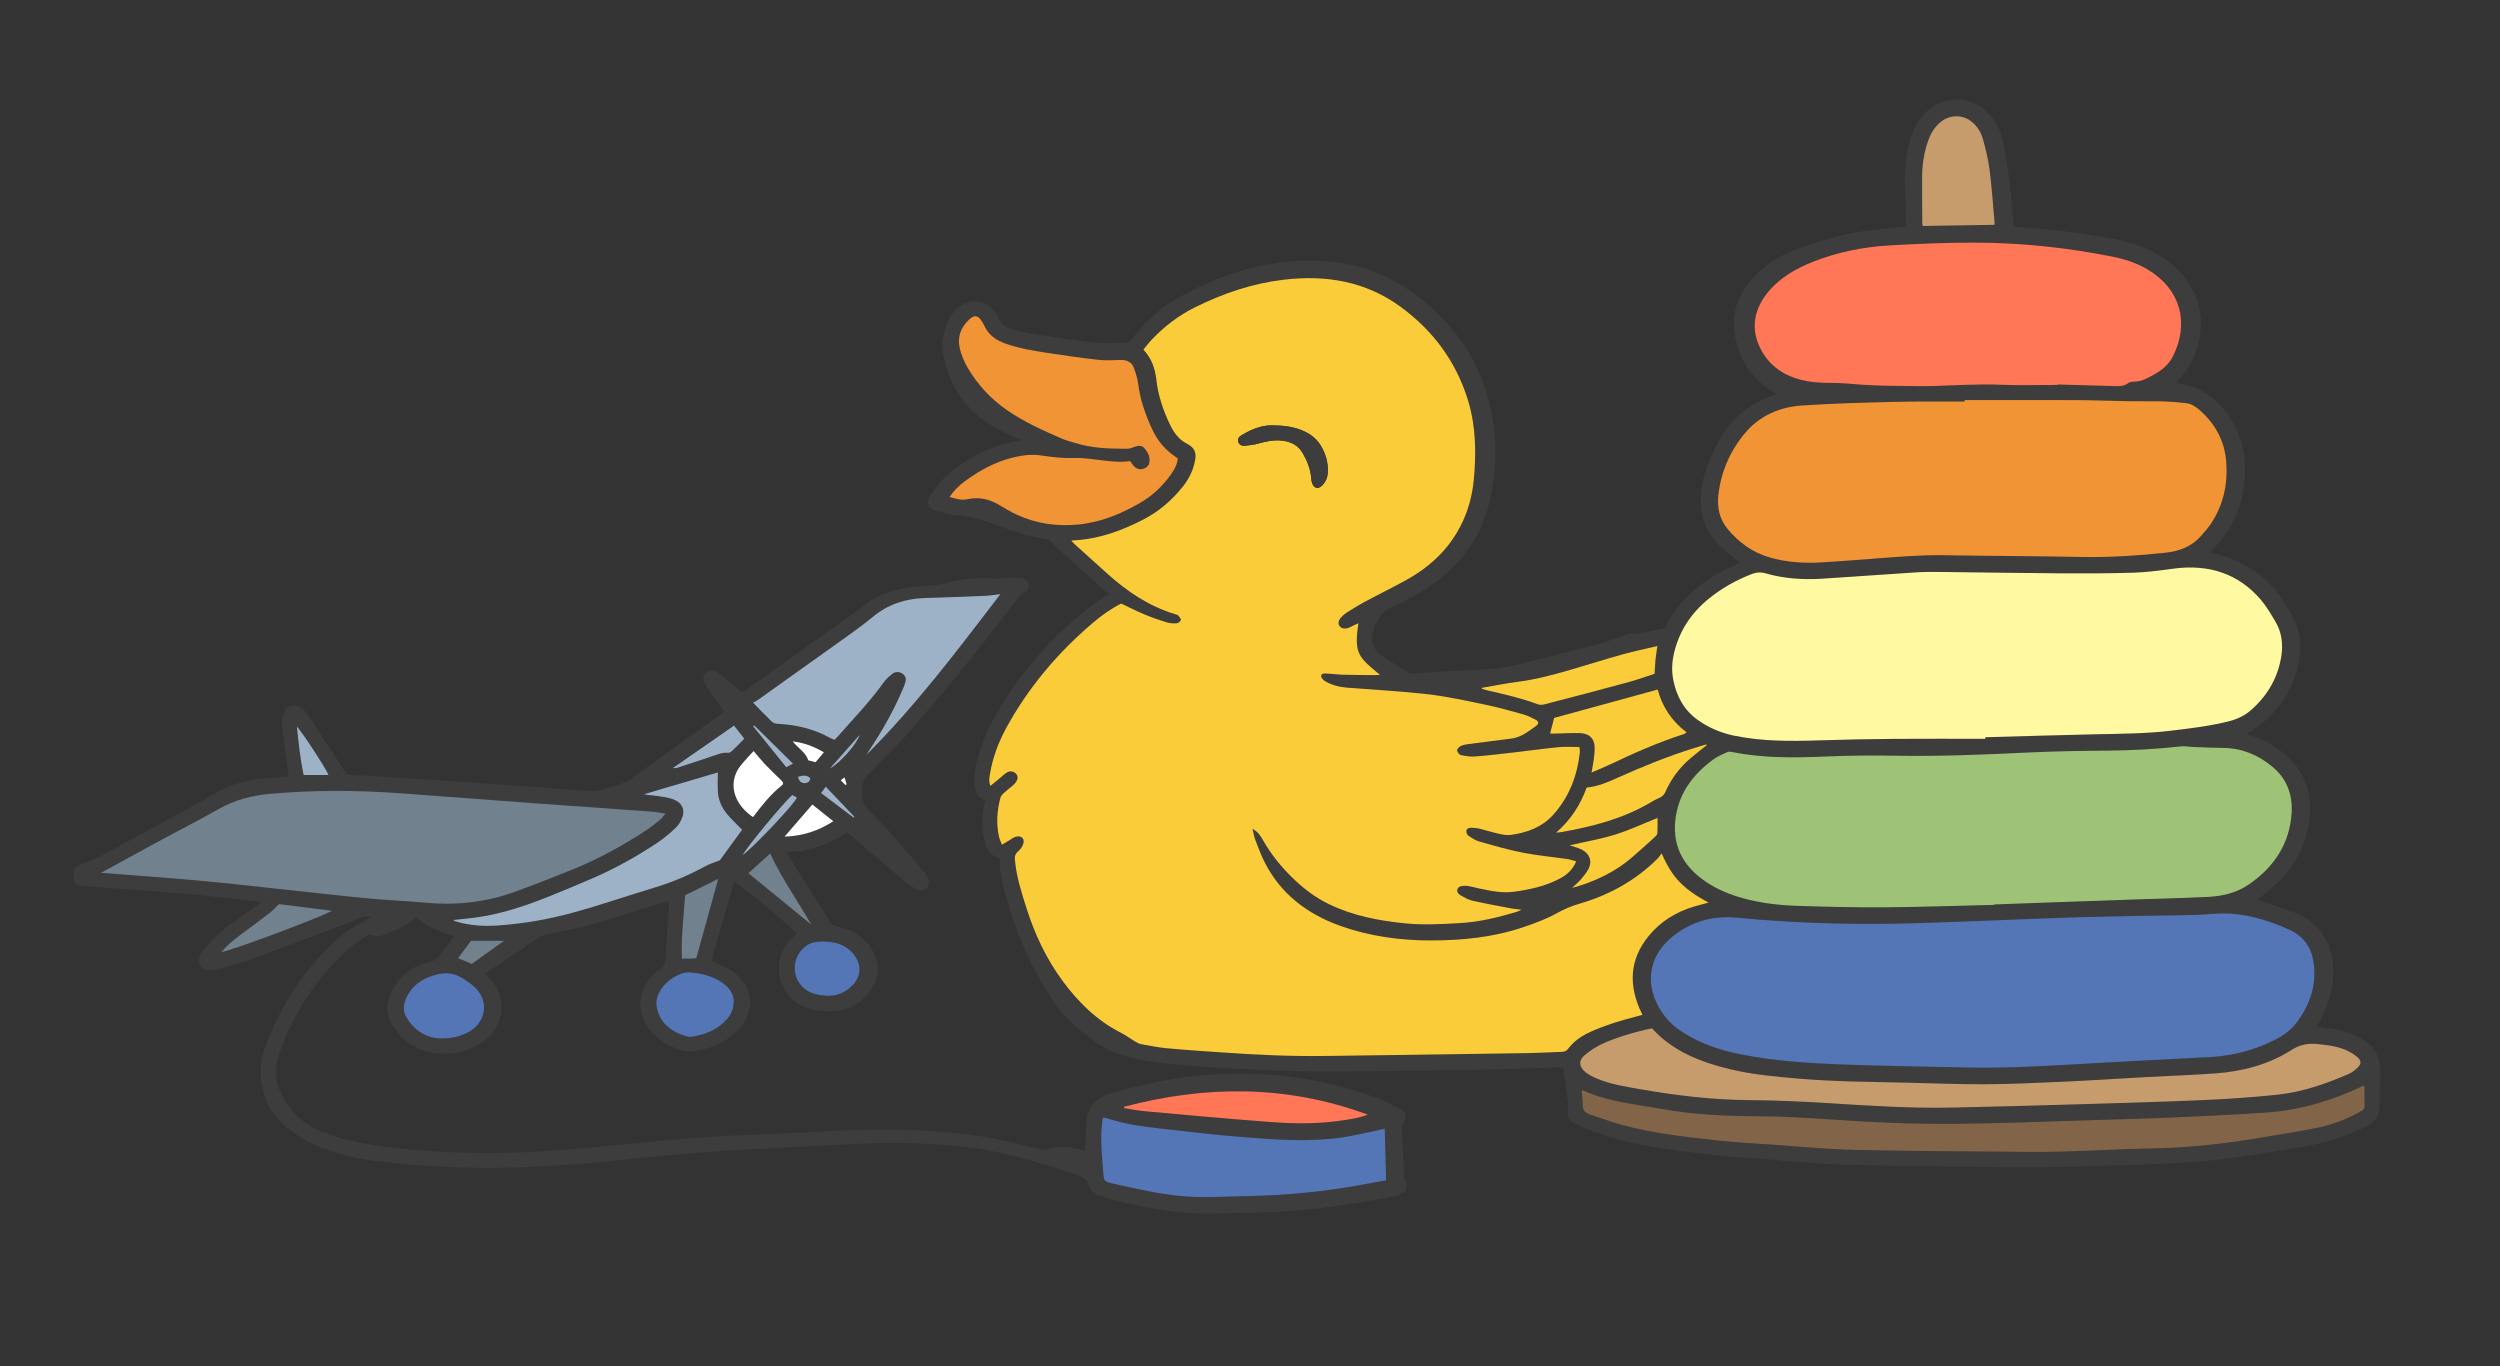 <svg width="538" height="294" viewBox="0 0 538 294" fill="none" xmlns="http://www.w3.org/2000/svg">
<rect x="0" y="0" width="538" height="294" fill="#333333" stroke="none"/>
<g clip-path="url(#clip0_2090_124)">
<mask id="mask0_2090_124" style="mask-type:luminance" maskUnits="userSpaceOnUse" x="-3" y="0" width="541" height="294">
<path d="M538 0H-2.361V294H538V0Z" fill="white"/>
</mask>
<g mask="url(#mask0_2090_124)">
<path d="M483.517 157.964C483.797 158.071 484.093 158.204 484.406 158.301C487.03 159.112 489.341 160.419 491.405 162.067C495.813 165.589 497.43 170.193 497.05 175.354C496.518 182.505 492.943 188.277 486.874 192.784C486.538 193.034 486.208 193.285 485.721 193.652C486.387 193.851 486.89 193.979 487.377 194.147C489.598 194.913 491.875 195.571 494.023 196.48C499.024 198.598 501.492 202.355 502.034 207.27C502.521 211.69 501.301 215.789 499.231 219.724C499.041 220.087 498.823 220.439 498.51 220.985C499.349 221.087 500.054 221.184 500.764 221.255C503.567 221.536 506.191 222.292 508.546 223.736C510.336 224.839 511.505 226.252 511.975 228.279C512.294 229.647 512.283 230.943 512.221 232.296C512.132 234.194 512.048 236.093 512.082 237.992C512.115 240.074 511.142 241.447 509.139 242.463C504.926 244.597 500.445 245.975 495.735 246.735C488.664 247.879 481.621 249.226 474.46 249.839C471.154 250.119 467.842 250.334 464.524 250.467C458.085 250.717 451.646 250.911 445.201 251.084C441.884 251.176 438.561 251.207 435.238 251.202C431.171 251.202 427.109 251.15 423.042 251.084C413.823 250.941 404.598 250.89 395.39 250.574C389.851 250.385 384.33 249.772 378.797 249.354C375.787 249.124 372.755 249.007 369.762 248.665C361.801 247.756 353.813 246.95 346.148 244.576C343.609 243.79 341.114 242.948 338.792 241.692C337.695 241.1 337.192 240.442 337.399 239.161C337.589 237.982 337.332 236.731 337.192 235.522C336.968 233.597 336.677 231.683 336.414 229.723C335.687 229.723 335.15 229.708 334.613 229.723C328.42 229.897 322.227 230.147 316.034 230.244C304.98 230.417 293.926 230.616 282.871 230.57C276.136 230.545 269.4 230.147 262.67 229.8C258.564 229.59 254.463 229.243 250.379 228.82C246.978 228.468 243.644 227.768 240.416 226.696C238.435 226.038 236.696 225.022 235.124 223.746C234.05 222.879 232.886 222.098 231.829 221.215C229.21 219.02 227.224 216.376 225.451 213.584C222.083 208.275 219.577 202.63 217.658 196.76C216.383 192.856 215.225 188.931 215.034 184.75C212.545 183.872 211.991 181.887 211.633 179.769C211.214 177.278 211.348 174.813 212.008 172.266C209.793 171.388 209.619 169.545 209.675 167.723C209.72 166.243 209.916 164.727 210.352 163.308C211.057 161.006 211.79 158.678 212.892 156.524C218.022 146.515 225.227 137.909 234.424 130.702C235.062 130.202 235.739 129.743 236.416 129.288C237.082 128.839 237.775 128.421 238.81 127.762C238.329 127.492 237.943 127.354 237.675 127.109C234.111 123.904 230.559 120.683 227.012 117.462C226.732 117.207 226.542 116.87 226.251 116.635C225.938 116.385 225.569 116.069 225.188 116.018C221.529 115.517 218.089 114.369 214.699 113.078C212.265 112.154 209.781 111.404 207.186 110.97C206.945 110.929 206.693 110.822 206.458 110.847C204.713 111.051 203.186 110.245 201.558 109.944C199.796 109.617 199.208 108.142 200.187 106.667C201.63 104.487 203.331 102.481 205.513 100.874C209.457 97.964 213.793 95.764 218.872 94.973C219.057 94.943 219.236 94.856 219.711 94.698C218.805 94.294 218.128 93.988 217.44 93.687C209.25 90.099 204.305 84.265 202.94 76.037C202.531 73.582 203.085 71.167 204.148 68.881C204.719 67.651 205.586 66.609 206.772 65.818C209.239 64.169 212.181 64.609 213.916 66.905C214.391 67.533 214.794 68.217 215.163 68.906C215.627 69.769 216.332 70.371 217.328 70.647C218.844 71.065 220.355 71.55 221.904 71.8C226.346 72.505 230.794 73.168 235.258 73.714C237.009 73.929 238.816 73.796 240.595 73.816C240.74 73.816 240.903 73.75 241.037 73.786C242.726 74.199 243.442 73.214 244.27 72.117C246.894 68.641 250.295 65.859 254.239 63.7C261.014 59.984 268.253 57.33 276.152 56.426C286.032 55.293 295.229 56.881 303.302 62.47C312.706 68.978 318.546 77.573 320.823 88.118C322.289 94.907 322.082 101.736 320.409 108.458C318.294 116.952 312.896 123.393 304.795 127.951C303.151 128.875 301.506 129.84 299.744 130.544C297.332 131.504 296.348 133.346 295.621 135.403C294.832 137.639 295.263 139.645 297.405 141.11C299.263 142.381 301.198 143.565 303.139 144.734C303.464 144.933 303.984 144.943 304.404 144.917C306.429 144.805 308.454 144.627 310.479 144.509C313.992 144.315 317.511 144.213 321.013 143.943C322.781 143.81 324.554 143.504 326.266 143.085C332.152 141.651 338.026 140.165 343.877 138.629C345.679 138.154 347.402 137.435 349.169 136.848C349.774 136.649 350.406 136.342 351.01 136.368C352.94 136.45 354.725 135.898 356.548 135.51C357.074 135.398 357.611 135.317 358.199 135.214C361.466 128.523 367.211 124.164 374.478 121.117C374.109 120.826 373.857 120.627 373.611 120.433C372.901 119.871 372.184 119.315 371.48 118.738C366.327 114.522 365.124 109.234 366.523 103.288C367.295 100.001 368.694 96.908 370.445 93.947C372.794 89.971 376.302 87.164 380.822 85.377C381.264 85.204 381.706 85.02 382.31 84.775C381.633 84.341 381.074 84.014 380.542 83.647C376.654 80.932 374.495 77.272 373.505 72.959C372.24 67.436 374.126 62.761 378.237 58.779C380.744 56.355 383.776 54.62 387.244 53.415C391.893 51.802 396.559 50.317 401.493 49.674C403.843 49.367 406.22 49.189 408.581 48.964C409.068 48.918 409.554 48.903 410.092 48.867C410.142 48.648 410.226 48.479 410.22 48.316C410.136 45.922 410.052 43.523 409.952 41.129C409.789 37.133 410.03 33.172 411.305 29.313C412.005 27.205 413.09 25.296 414.864 23.755C418.522 20.565 424.01 20.651 427.523 23.979C429.252 25.623 430.354 27.619 430.863 29.803C431.518 32.626 432.005 35.489 432.374 38.358C432.777 41.497 432.961 44.666 433.246 47.821C433.269 48.086 433.325 48.347 433.381 48.734C435.266 48.903 437.129 49.051 438.992 49.23C444.709 49.776 450.415 50.439 456.015 51.669C459.909 52.522 463.551 53.905 466.656 56.294C475.584 63.164 474.644 73.061 470.941 79.058C470.247 80.186 469.246 81.156 468.317 82.284C468.575 82.381 468.854 82.534 469.151 82.585C473.492 83.346 476.72 85.561 479.153 88.864C481.447 91.977 482.79 95.387 483.036 99.123C483.439 105.212 482.113 110.913 478.174 115.962C477.408 116.947 476.507 117.85 475.595 118.871C475.87 118.958 476.077 119.044 476.289 119.09C482.135 120.356 486.812 123.24 490.23 127.722C491.522 129.416 492.613 131.269 493.587 133.137C495.153 136.138 495.282 139.349 494.661 142.57C493.71 147.48 491.293 151.721 487.366 155.192C486.208 156.218 484.82 157.035 483.5 157.974L483.517 157.964ZM230.492 116.319C230.872 116.737 231.034 116.952 231.236 117.13C233.563 119.228 235.896 121.321 238.217 123.424C242.452 127.257 247.14 130.452 252.874 132.198C253.109 132.269 253.4 132.325 253.535 132.484C253.786 132.78 254.144 133.178 254.083 133.464C254.021 133.75 253.507 134.132 253.171 134.153C252.449 134.199 251.666 134.148 250.984 133.933C249.344 133.423 247.722 132.851 246.15 132.193C244.494 131.499 242.905 130.672 241.261 129.896C238.978 131.039 236.964 132.504 235.079 134.112C227.437 140.63 221.188 148.108 216.517 156.657C214.783 159.832 213.563 163.17 212.987 166.687C212.869 167.417 212.724 168.162 213.116 169.137C213.927 168.468 214.576 167.937 215.225 167.406C215.7 167.013 216.137 166.564 216.668 166.248C217.25 165.901 217.916 165.931 218.458 166.38C219.001 166.83 219.079 167.417 218.788 167.993C218.609 168.356 218.335 168.698 218.022 168.979C217.39 169.55 216.674 170.045 216.047 170.617C215.717 170.918 215.365 171.291 215.258 171.689C214.531 174.445 214.335 177.227 214.939 180.024C215.062 180.575 215.325 181.106 215.588 181.805C216.243 181.412 216.73 181.116 217.211 180.83C217.625 180.585 218.011 180.269 218.458 180.121C219.639 179.733 220.511 180.381 220.209 181.494C220.041 182.112 219.622 182.77 219.107 183.194C218.425 183.755 218.318 184.311 218.385 185.092C218.699 188.681 219.801 192.1 220.897 195.535C222.671 201.084 225.121 206.356 228.673 211.154C232.008 215.651 235.946 219.617 241.244 222.297C242.279 222.822 243.202 223.527 244.192 224.119C244.6 224.359 245.037 224.624 245.501 224.711C247.347 225.048 249.193 225.425 251.062 225.599C255.006 225.961 258.961 226.217 262.911 226.497C270.228 227.008 277.551 227.355 284.896 227.263C290.994 227.186 297.092 227.105 303.184 227.018C311.855 226.895 320.532 226.783 329.203 226.64C331.48 226.605 333.757 226.451 336.04 226.375C336.621 226.354 337.063 226.222 337.416 225.742C338.658 224.037 340.426 222.884 342.406 221.995C345.483 220.617 348.727 219.632 352.023 218.79C352.476 218.673 352.923 218.54 353.427 218.397C353.181 217.876 352.968 217.468 352.795 217.05C350.227 211.011 350.971 205.438 355.648 200.441C358.411 197.485 361.958 195.689 366.036 194.693C366.489 194.581 366.937 194.448 367.659 194.254C365.247 192.963 363.206 191.621 361.505 189.9C359.804 188.18 358.674 186.144 357.544 183.663C357.119 184.22 356.923 184.541 356.66 184.807C352.028 189.41 346.406 192.595 339.894 194.484C338.149 194.989 336.554 195.653 334.971 196.546C332.756 197.792 330.283 198.695 327.833 199.527C321.388 201.717 314.669 202.395 307.827 202.401C301.165 202.401 294.681 201.487 288.471 199.282C281.159 196.689 275.576 192.279 272.203 185.73C271.386 184.138 270.765 182.459 270.122 180.8C269.853 180.111 269.752 179.371 269.506 178.365C270.804 179.1 271.28 179.978 271.772 180.841C273.45 183.791 275.582 186.45 278.06 188.875C280.371 191.136 282.922 193.126 285.942 194.581C291.117 197.077 296.712 198.169 302.457 198.731C306.317 199.103 310.183 198.889 314.043 198.675C318.334 198.44 322.44 197.434 326.496 196.204C326.719 196.138 326.921 196.01 327.408 195.786C326.44 195.663 325.752 195.612 325.086 195.484C322.328 194.959 319.559 194.453 316.823 193.841C315.984 193.652 315.19 193.203 314.44 192.779C313.892 192.473 313.371 191.983 313.634 191.33C313.892 190.687 314.619 190.641 315.273 190.641C315.615 190.641 315.967 190.687 316.303 190.758C317.024 190.906 317.741 191.1 318.462 191.253C320.873 191.764 323.273 192.264 325.796 191.922C329.209 191.462 332.504 190.707 335.525 189.155C337.142 188.323 338.417 187.19 339.172 185.378C338.389 185.174 337.802 184.96 337.198 184.873C334.02 184.414 330.798 184.123 327.659 183.505C324.521 182.887 321.444 181.999 318.373 181.132C317.5 180.887 316.7 180.356 315.962 179.85C315.676 179.656 315.492 179.141 315.536 178.804C315.604 178.289 316.146 178.125 316.678 178.156C317.22 178.181 317.774 178.207 318.294 178.334C319.727 178.687 321.136 179.136 322.574 179.457C323.38 179.636 324.252 179.804 325.052 179.697C328.582 179.233 331.805 178.013 334.115 175.476C337.673 171.577 339.402 166.942 339.956 161.93C339.995 161.552 339.9 161.164 339.866 160.776C338.277 160.776 336.834 160.659 335.419 160.802C332.168 161.118 328.935 161.577 325.69 161.95C322.938 162.267 320.185 162.593 317.422 162.808C316.409 162.884 315.346 162.721 314.35 162.506C313.998 162.43 313.601 161.884 313.55 161.521C313.511 161.235 313.92 160.786 314.25 160.603C314.697 160.358 315.262 160.235 315.794 160.164C318.932 159.745 322.076 159.372 325.215 158.959C327.38 158.673 328.94 157.361 330.568 156.208C331.189 155.769 331.111 155.253 330.423 154.891C329.528 154.421 328.588 153.972 327.609 153.702C324.907 152.951 322.205 152.201 319.452 151.629C315.397 150.792 311.335 149.889 307.218 149.414C301.472 148.751 295.677 148.465 289.898 148.005C288.197 147.873 286.575 147.444 285.131 146.612C284.728 146.377 284.253 145.836 284.287 145.474C284.348 144.841 285.126 144.963 285.629 144.979C286.714 145.014 287.8 145.183 288.885 145.214C291.212 145.275 293.545 145.28 295.872 145.305C296.186 145.305 296.505 145.27 296.946 145.239C292.348 141.452 291.291 140.701 292.314 134.137C291.962 134.291 291.66 134.413 291.358 134.556C291.005 134.724 290.675 134.929 290.312 135.072C289.428 135.419 288.695 135.306 288.286 134.796C287.889 134.296 287.951 133.576 288.533 132.923C288.874 132.54 289.271 132.177 289.713 131.897C291.016 131.075 292.32 130.248 293.685 129.518C296.717 127.89 299.828 126.379 302.826 124.705C309.729 120.836 314.255 115.318 316.252 108.137C317.058 105.233 317.299 102.252 317.394 99.261C317.545 94.718 317.187 90.237 315.788 85.837C313.248 77.859 308.504 71.244 301.394 66.048C293.97 60.617 285.439 59.106 276.203 60.209C269.434 61.015 263.146 63.174 257.176 66.124C253.613 67.885 250.553 70.254 247.89 73.035C247.219 73.735 246.642 74.511 246.027 75.251C247.862 77.206 248.55 79.416 248.819 81.738C249.216 85.148 250.279 88.374 251.8 91.492C252.6 93.131 253.68 94.647 255.42 95.514C257.07 96.341 257.451 97.484 257.171 99.016C256.785 101.108 255.884 103.002 254.53 104.712C252.231 107.601 249.462 110.025 246.038 111.802C241.294 114.262 236.321 116.099 230.464 116.334L230.492 116.319ZM427.255 158.995C427.255 158.877 427.255 158.76 427.255 158.643C435.132 158.428 443.003 158.183 450.88 158.01C456.329 157.892 461.783 157.887 467.198 157.239C471.467 156.723 475.741 156.223 479.903 155.146C481.665 154.687 483.193 153.901 484.496 152.747C488.104 149.552 490.281 145.668 490.963 141.125C491.349 138.568 491.053 136.052 489.676 133.744C488.709 132.121 487.752 130.457 486.51 129.013C481.704 123.439 475.366 121.336 467.702 122.367C464.91 122.745 462.108 123.133 459.294 123.225C454.046 123.393 448.793 123.403 443.54 123.373C435.216 123.322 426.891 123.174 418.567 123.087C416.536 123.067 414.5 123.026 412.475 123.153C405.655 123.577 398.841 124.113 392.022 124.531C387.944 124.782 383.893 124.506 379.972 123.373C378.954 123.082 378.064 123.112 377.107 123.48C373.65 124.807 370.506 126.573 367.709 128.855C363.894 131.968 361.427 135.796 360.308 140.349C359.815 142.35 359.698 144.366 360.117 146.403C360.817 149.802 362.344 152.773 365.393 154.942C367.687 156.575 370.266 157.698 373.113 158.29C379.166 159.556 385.292 159.526 391.451 159.316C396.844 159.138 402.248 159.041 407.647 158.995C414.187 158.944 420.726 158.985 427.266 158.985L427.255 158.995ZM423.395 229.728C429.991 229.871 436.575 229.601 443.154 229.223C448.843 228.896 454.527 228.575 460.217 228.274C465.313 228.003 470.409 227.779 475.506 227.493C480.524 227.212 485.246 225.972 489.654 223.736C491.461 222.817 493.05 221.674 494.213 220.117C497.229 216.09 498.65 211.665 497.838 206.775C497.329 203.717 495.629 201.38 492.535 200.002C487.388 197.705 482.029 196.184 476.216 196.663C471.372 197.062 466.521 196.954 461.671 197.072C456.021 197.21 450.371 197.281 444.726 197.47C433.487 197.853 422.248 198.394 411.003 198.7C398.562 199.042 386.137 198.669 373.74 197.48C368.498 196.98 363.81 198.389 359.883 201.584C355.401 205.233 354.109 210.394 356.313 215.421C357.477 218.075 359.312 220.301 361.874 221.99C365.762 224.553 370.159 226.028 374.803 226.936C381.756 228.294 388.828 228.789 395.904 229.06C405.062 229.407 414.231 229.514 423.4 229.728H423.395ZM429.185 194.729C429.185 194.698 429.185 194.673 429.185 194.642C431.216 194.571 433.246 194.494 435.277 194.423C442.706 194.157 450.13 193.892 457.559 193.632C463.4 193.427 469.246 193.305 475.081 193.024C478.18 192.876 481.195 192.187 483.746 190.482C489.503 186.624 492.798 181.422 493.178 174.889C493.402 171.035 492.177 167.539 488.893 164.88C485.911 162.46 482.493 160.99 478.409 160.96C476.228 160.945 474.051 160.827 471.875 160.745C471.042 160.715 470.191 160.531 469.375 160.623C464.105 161.2 458.824 161.506 453.515 161.542C447.864 161.583 442.214 161.669 436.575 161.94C427.02 162.394 417.476 162.797 407.899 162.634C403.048 162.552 398.181 162.588 393.331 162.787C386.484 163.073 379.664 163.221 372.912 161.863C372.537 161.787 372.067 161.705 371.759 161.843C370.741 162.297 369.678 162.741 368.8 163.379C364.464 166.529 361.499 170.438 360.666 175.573C359.698 181.514 361.885 186.225 367.127 189.778C369.533 191.406 372.252 192.514 375.116 193.31C378.982 194.382 382.976 194.821 386.987 194.954C393.225 195.153 399.474 195.311 405.717 195.26C413.543 195.204 421.37 194.918 429.196 194.734L429.185 194.729ZM422.779 86.097C422.779 86.204 422.779 86.306 422.779 86.413C417.728 86.429 412.676 86.357 407.63 86.48C400.995 86.643 394.355 86.817 387.737 87.266C382.797 87.603 378.534 89.604 375.502 93.228C372.235 97.142 370.322 101.66 369.784 106.575C369.505 109.137 369.991 111.674 371.742 113.792C374.148 116.707 377.152 118.947 381.051 120.03C384.503 120.989 388.061 121.239 391.641 121.045C395.792 120.816 399.938 120.474 404.089 120.162C408.777 119.81 413.459 119.417 418.181 119.489C428.139 119.647 438.102 119.667 448.06 119.861C454.074 119.979 460.032 119.565 465.99 118.947C469 118.636 471.64 117.6 473.598 115.405C474.381 114.532 475.165 113.644 475.802 112.685C478.527 108.601 479.433 104.115 479.086 99.409C478.773 95.142 476.921 91.462 473.581 88.44C472.692 87.633 471.696 86.909 470.426 86.755C468.759 86.556 467.081 86.419 465.397 86.373C462.93 86.306 460.457 86.373 457.984 86.337C454.421 86.281 450.863 86.123 447.299 86.107C439.126 86.072 430.953 86.097 422.779 86.097ZM442.857 82.835C442.857 82.805 442.857 82.769 442.857 82.739C446.919 82.851 450.975 82.968 455.036 83.081C456.077 83.111 457.112 83.152 457.99 82.442C458.225 82.249 458.639 82.146 458.964 82.151C460.927 82.198 462.443 81.218 463.993 80.34C465.626 79.416 466.907 78.135 467.696 76.537C470.986 69.881 469.665 62.439 462.124 57.958C459.764 56.554 457.14 55.722 454.427 55.186C444.765 53.272 434.969 52.226 425.09 52.205C418.903 52.195 412.704 52.456 406.528 52.813C400.967 53.134 395.546 54.237 390.394 56.238C386.607 57.708 383.161 59.673 380.626 62.689C377.482 66.426 376.677 70.621 378.819 74.934C381.068 79.472 385.298 81.753 390.646 82.254C393.006 82.473 395.412 82.32 397.767 82.55C401.504 82.917 405.247 83.019 409.001 83.045C411.328 83.06 413.661 83.132 415.988 83.065C420.838 82.927 425.672 82.601 430.539 82.795C434.639 82.958 438.757 82.83 442.869 82.83L442.857 82.835ZM253.467 98.699C253.305 98.567 253.171 98.439 253.02 98.332C250.765 96.826 249.132 94.871 248.03 92.538C246.536 89.369 245.395 86.118 244.953 82.667C244.807 81.513 244.433 80.37 244.047 79.257C243.605 77.987 242.603 77.415 241.098 77.466C239.465 77.522 237.809 77.594 236.198 77.415C232.612 77.012 229.037 76.496 225.473 75.95C222.447 75.491 219.432 74.99 216.534 73.995C214.38 73.255 212.735 72.091 211.84 70.116C211.689 69.784 211.493 69.463 211.297 69.151C210.469 67.834 209.681 67.686 208.506 68.804C206.766 70.468 206.011 72.535 206.503 74.781C206.828 76.266 207.432 77.752 208.215 79.094C210.335 82.723 213.177 85.837 216.797 88.333C220.495 90.88 224.634 92.722 228.802 94.519C229.513 94.825 230.301 94.983 231.045 95.228C234.749 96.459 238.609 96.571 242.48 96.576C243.09 96.576 243.722 96.346 244.298 96.122C245.026 95.836 245.714 95.861 246.206 96.392C246.984 97.234 247.498 98.219 247.37 99.373C247.291 100.118 246.838 100.629 246.066 100.874C245.272 101.129 244.589 100.899 244.052 100.358C243.728 100.031 243.504 99.623 243.219 99.23C240.858 99.557 238.564 99.24 236.254 98.949C234.592 98.74 232.903 98.51 231.23 98.561C228.88 98.633 226.592 98.403 224.293 98.041C223.096 97.852 221.826 97.821 220.623 97.969C215.661 98.592 211.449 100.736 207.622 103.569C206.358 104.503 205.244 105.595 204.327 106.958C205.63 107.3 206.828 107.723 208.142 107.443C210.548 106.927 212.752 107.351 214.822 108.55C216.159 109.326 217.468 110.158 218.878 110.801C223.018 112.69 227.431 113.323 232.019 112.884C236.914 112.419 241.266 110.577 245.361 108.218C248.075 106.657 250.245 104.538 251.996 102.083C252.723 101.062 253.333 99.98 253.467 98.699ZM355.519 221.306C352.313 221.909 347.223 223.44 344.644 224.726C343.357 225.369 342.104 226.145 341.035 227.064C339.681 228.223 339.777 229.575 341.175 230.713C341.863 231.275 342.708 231.709 343.553 232.066C346.59 233.368 349.869 233.858 353.136 234.429C360.794 235.767 368.481 236.685 376.302 236.752C381.997 236.798 387.703 237.032 393.387 237.395C402.243 237.961 411.093 238.538 419.977 238.359C429.442 238.165 438.908 237.9 448.368 237.619C457.14 237.359 465.906 237.109 474.672 236.721C479.769 236.496 484.86 236.124 489.928 235.608C495.399 235.052 500.501 233.276 505.447 231.127C506.224 230.79 506.929 230.213 507.505 229.616C508.199 228.896 508.132 228.253 507.394 227.564C506.918 227.12 506.336 226.747 505.749 226.416C503.668 225.237 501.313 224.961 498.935 224.706C496.803 224.476 495.041 224.742 493.145 225.951C488.261 229.075 482.639 230.586 476.714 231.004C471.674 231.362 466.622 231.535 461.576 231.811C455.786 232.127 450.001 232.52 444.211 232.781C438.522 233.041 432.821 233.306 427.126 233.337C421.431 233.368 415.731 233.107 410.03 232.985C402.349 232.821 394.662 232.775 387.004 232.117C382.17 231.699 377.331 231.27 372.61 230.162C366.075 228.621 360.028 226.273 355.53 221.312L355.519 221.306ZM508.848 233.684C508.563 233.72 508.456 233.715 508.378 233.75C501.855 236.864 494.963 238.946 487.601 239.442C480.384 239.926 473.156 240.238 465.934 240.575C462.32 240.743 458.701 240.799 455.087 240.917C447.557 241.157 440.027 241.402 432.502 241.631C430.572 241.692 428.637 241.708 426.707 241.764C418.925 241.994 411.143 241.886 403.367 241.488C394.959 241.054 386.567 240.268 378.131 240.228C371.189 240.192 364.263 239.87 357.421 238.625C351.748 237.594 345.925 237.114 340.666 234.654C340.633 234.639 340.571 234.674 340.37 234.73C340.453 235.756 340.616 236.823 340.605 237.885C340.599 238.967 341.164 239.523 342.21 239.86C343.704 240.34 345.169 240.896 346.663 241.381C353.964 243.734 361.606 244.535 369.225 245.403C373.158 245.852 377.119 246.046 381.074 246.322C387.049 246.735 393.023 247.333 399.009 247.47C411.35 247.751 423.691 247.787 436.032 247.899C439.003 247.925 441.979 247.894 444.955 247.802C450.947 247.613 456.938 247.261 462.935 247.164C471.394 247.026 479.73 246.036 488.015 244.602C491.618 243.979 495.237 243.433 498.806 242.688C502.001 242.019 505.033 240.876 507.841 239.294C508.345 239.013 508.876 238.778 508.859 238.094C508.826 236.65 508.848 235.21 508.848 233.699V233.684ZM429.185 48.382C429.207 48.173 429.247 48.04 429.235 47.913C428.888 44.09 428.626 40.257 428.144 36.449C427.87 34.264 427.316 32.1 426.735 29.956C426.365 28.599 425.627 27.348 424.497 26.343C422.595 24.653 419.798 24.571 417.773 26.133C416.284 27.287 415.434 28.798 414.869 30.462C414.041 32.891 413.65 35.392 413.633 37.929C413.61 41.313 413.65 44.697 413.666 48.081C413.666 48.25 413.733 48.418 413.778 48.627C418.914 48.546 423.988 48.459 429.179 48.377L429.185 48.382ZM356.733 148.383C349.136 150.466 341.718 152.497 334.462 154.483C334.165 155.626 333.875 156.739 333.578 157.872C333.779 157.872 334.104 157.877 334.428 157.872C336.258 157.831 338.093 157.724 339.922 157.754C341.919 157.79 343.049 158.806 343.156 160.613C343.206 161.506 343.105 162.415 342.999 163.313C342.898 164.196 342.702 165.069 342.501 166.243C344.045 165.569 345.343 165.048 346.607 164.451C351.709 162.042 356.862 159.735 362.299 158.005C362.506 157.938 362.685 157.79 362.976 157.617C359.704 155.126 357.706 152.017 356.739 148.378L356.733 148.383ZM367.317 160.332C367.278 160.281 367.239 160.23 367.2 160.179C366.361 160.429 365.516 160.664 364.682 160.929C359.004 162.705 353.533 164.926 348.151 167.34C346.025 168.295 343.883 169.244 341.444 169.474C340.107 173.118 338.109 176.369 334.854 179.177C335.391 179.131 335.586 179.126 335.777 179.09C342.63 177.906 349.27 176.186 355.206 172.674C355.827 172.306 356.464 171.944 357.136 171.663C357.824 171.377 358.171 170.913 358.445 170.29C359.636 167.621 361.371 165.263 363.664 163.277C364.845 162.256 366.092 161.307 367.312 160.322L367.317 160.332ZM318.882 148.021C318.899 148.092 318.915 148.169 318.932 148.24C319.257 148.337 319.581 148.444 319.911 148.521C323.654 149.389 327.408 150.231 330.993 151.578C331.396 151.732 331.961 151.675 332.409 151.558C338.361 150.011 344.314 148.46 350.244 146.852C352.23 146.316 354.16 145.612 356.078 144.994C356.14 143.922 356.162 142.973 356.257 142.029C356.353 141.069 356.52 140.114 356.671 139.012C354.02 139.645 351.558 140.15 349.147 140.824C345.5 141.84 341.902 142.988 338.266 144.045C334.445 145.157 330.607 146.214 326.613 146.724C324.017 147.056 321.455 147.577 318.882 148.016V148.021ZM338.283 191.085C343.027 189.87 347.698 187.527 350.988 184.704C352.722 183.219 354.406 181.688 356.09 180.162C356.353 179.922 356.643 179.585 356.666 179.279C356.733 178.166 356.694 177.048 356.694 176.017C353.712 177.212 350.758 178.605 347.648 179.58C344.521 180.56 341.237 181.121 337.796 181.918C338.798 182.26 339.575 182.443 340.263 182.78C342.048 183.653 342.691 185.23 341.874 186.909C341.483 187.721 340.873 188.461 340.269 189.171C339.726 189.804 339.055 190.35 338.277 191.09L338.283 191.085Z" fill="#3D3D3D"/>
<path d="M79.948 197.353C78.897 197.026 77.99 197.159 77.084 197.664C76.116 198.2 75.042 198.577 73.99 198.976C67.305 201.492 60.631 204.029 53.918 206.484C51.669 207.306 49.336 207.928 47.02 208.582C46.371 208.765 45.644 208.806 44.967 208.771C43.401 208.689 42.411 207.479 42.875 206.121C43.132 205.366 43.602 204.631 44.139 203.998C45.901 201.916 47.904 200.048 50.243 198.475C52.189 197.164 54.041 195.745 56.1 194.249C55.624 194.086 55.378 193.953 55.121 193.923C49.806 193.361 44.497 192.754 39.171 192.284C33.499 191.779 27.815 191.411 22.137 190.977C20.654 190.865 19.172 190.768 17.701 190.6C16.173 190.421 15.866 190.043 15.905 188.665C15.91 188.4 15.871 188.129 15.849 187.859C15.782 187.2 16.095 186.705 16.688 186.379C17.152 186.123 17.65 185.904 18.159 185.735C20.369 185.016 22.349 183.929 24.341 182.806C28.934 180.218 33.611 177.747 38.243 175.211C40.71 173.863 43.227 172.582 45.583 171.092C48.989 168.933 52.777 167.927 56.827 167.539C58.545 167.376 60.268 167.243 62.136 167.085C61.974 165.936 61.812 164.875 61.672 163.813C61.353 161.343 60.995 158.877 60.754 156.402C60.67 155.519 60.743 154.58 60.978 153.717C61.526 151.706 63.512 151.211 65.168 152.62C65.565 152.956 65.935 153.339 66.214 153.763C69.017 158.025 71.797 162.297 74.695 166.733C76.021 166.799 77.543 166.865 79.064 166.957C85.985 167.386 92.91 167.799 99.825 168.269C106.544 168.728 113.263 169.254 119.981 169.744C122.499 169.928 125.022 170.127 127.539 170.27C128.104 170.3 128.697 170.168 129.251 170.015C130.767 169.591 132.267 169.126 133.76 168.647C134.264 168.483 134.795 168.3 135.209 167.998C140.166 164.461 145.1 160.899 150.045 157.346C151.947 155.978 153.866 154.631 155.858 153.217C155.321 152.456 154.817 151.742 154.314 151.022C153.62 150.032 152.91 149.052 152.244 148.041C151.942 147.582 151.696 147.076 151.489 146.576C151.198 145.872 151.377 145.229 151.986 144.723C152.613 144.208 153.379 144.182 154.068 144.535C154.75 144.887 155.388 145.341 155.97 145.821C157.212 146.852 158.409 147.934 159.628 148.996C159.819 148.924 159.964 148.899 160.07 148.822C166.873 143.983 173.67 139.15 180.462 134.301C182.336 132.963 184.232 131.652 186.028 130.228C189.116 127.773 192.786 126.706 196.741 126.272C198.168 126.114 199.611 126.103 201.032 125.935C202.151 125.802 203.281 125.624 204.355 125.323C207.342 124.48 210.397 124.317 213.474 124.485C214.727 124.557 215.93 124.455 217.16 124.317C218.072 124.215 219.029 124.291 219.941 124.429C220.724 124.547 221.261 125.072 221.378 125.818C221.501 126.573 221.088 127.104 220.388 127.492C220.064 127.67 219.734 127.895 219.516 128.171C215.471 133.316 211.516 138.512 207.398 143.606C203.751 148.118 199.991 152.558 196.17 156.943C193.921 159.526 191.449 161.94 189.071 164.431C188.551 164.977 188.036 165.528 187.494 166.054C186.213 167.294 185.099 168.585 185.72 170.459C185.172 172.189 186.056 173.434 187.281 174.659C189.217 176.599 191.08 178.595 192.887 180.631C194.973 182.984 196.987 185.393 198.99 187.803C199.37 188.262 199.639 188.818 199.84 189.37C200.098 190.069 199.907 190.722 199.258 191.202C198.66 191.641 197.955 191.702 197.3 191.376C196.607 191.034 195.919 190.646 195.337 190.166C192.545 187.859 189.782 185.526 187.024 183.188C185.468 181.866 183.941 180.514 182.336 179.12C178.436 181.616 174.33 183.398 169.29 183.296C169.648 183.98 169.866 184.47 170.157 184.929C172.176 188.145 174.218 191.35 176.243 194.561C176.96 195.699 177.743 196.806 178.341 197.996C178.778 198.863 179.371 199.282 180.394 199.481C183.443 200.073 185.866 201.563 187.454 204.044C189.48 207.209 189.334 210.419 187.124 213.39C184.954 216.309 181.804 217.79 177.849 217.591C175.65 217.478 173.536 217.141 171.684 215.896C166.755 212.588 166.179 205.698 170.537 201.798C170.851 201.518 171.169 201.247 171.477 200.982C170.062 199.2 159.265 190.263 158 189.803C156.356 195.464 154.711 201.124 153.038 206.867C153.475 207.03 153.944 207.168 154.37 207.372C155.461 207.893 156.635 208.326 157.609 209C162.012 212.073 162.666 217.305 159.181 221.245C156.809 223.93 153.682 225.482 149.995 226.114C148.395 226.39 146.84 226.211 145.346 225.589C142.152 224.257 139.679 222.286 138.493 219.178C137.234 215.876 137.81 212.859 140.222 210.138C140.596 209.72 140.96 209.23 141.458 208.975C143.147 208.117 143.271 206.754 143.321 205.193C143.433 201.895 143.735 198.603 143.953 195.311C143.981 194.867 143.953 194.423 143.953 193.851C142.655 194.239 141.436 194.581 140.233 194.959C135.964 196.286 131.741 197.725 127.427 198.919C124.166 199.823 120.793 200.415 117.475 201.16C117.005 201.267 116.507 201.4 116.127 201.65C112.519 204.044 108.938 206.463 105.352 208.883C105.078 209.067 104.821 209.261 104.48 209.506C104.832 209.888 105.14 210.225 105.447 210.567C109.749 215.334 108.25 222.291 102.287 225.175C99.724 226.416 96.983 226.952 94.097 226.666C89.325 226.191 86.074 223.741 84.077 219.893C82.981 217.779 83.21 215.554 84.228 213.441C85.845 210.093 88.603 207.888 92.502 206.984C93.453 206.765 94.069 206.366 94.589 205.642C95.557 204.284 96.603 202.967 97.699 201.518C94.639 200.507 91.747 199.461 89.504 197.281C87.736 199.491 84.983 200.053 82.595 201.155C81.828 201.507 80.961 201.558 80.133 201.242C79.602 201.038 79.165 201.15 78.751 201.451C77.588 202.293 76.346 203.059 75.283 203.993C68.061 210.338 63.143 217.989 60.105 226.671C59.238 229.151 59.194 231.673 60.005 234.154C60.352 235.215 61.029 236.185 61.577 237.191C61.683 237.39 61.884 237.548 62.002 237.747C64.189 241.422 67.954 243.213 72.01 244.535C74.376 245.306 76.866 245.781 79.339 246.235C81.711 246.669 84.122 246.98 86.527 247.22C96.754 248.246 107.014 248.394 117.268 247.741C124.731 247.266 132.16 246.419 139.606 245.76C144.093 245.362 148.58 244.898 153.077 244.638C159.751 244.25 166.442 244.02 173.122 243.714C177.525 243.509 181.927 243.188 186.336 243.106C190.447 243.03 194.57 243.065 198.671 243.305C202.917 243.55 207.18 243.897 211.37 244.566C215.454 245.214 219.46 246.317 223.487 247.241C224.405 247.45 225.171 247.567 226.167 247.164C227.18 246.756 228.489 246.817 229.652 246.899C230.866 246.985 232.064 247.338 233.434 247.603C233.468 247.19 233.507 246.812 233.529 246.439C233.613 244.816 233.68 243.188 233.775 241.565C233.977 238.15 236.069 236.068 239.521 235.103C242.357 234.312 245.249 233.653 248.136 233.026C254.53 231.632 261.025 230.999 267.593 231.045C277.618 231.117 287.274 232.939 296.549 236.404C298.104 236.986 299.593 237.721 301.053 238.482C302.597 239.288 302.809 240.217 302.048 241.662C301.847 242.045 301.724 242.514 301.735 242.938C301.858 246.327 302.009 249.716 302.177 253.1C302.2 253.58 302.328 254.075 302.507 254.534C302.921 255.617 302.753 256.255 301.668 256.821C301.075 257.127 300.409 257.378 299.738 257.5C291.14 259.113 282.508 260.501 273.713 260.838C269.601 260.996 265.49 261.047 261.378 261.155C255.839 261.292 250.402 260.629 245.031 259.434C243.157 259.016 241.266 258.638 239.403 258.174C238.402 257.924 237.423 257.592 236.477 257.209C235.342 256.75 234.497 255.969 234.206 254.841C234.005 254.044 233.462 253.6 232.729 253.269C232.153 253.008 231.588 252.712 230.978 252.523C223.571 250.216 216.192 247.807 208.372 246.914C200.982 246.067 193.558 245.73 186.112 246.082C177.944 246.47 169.782 246.888 161.62 247.327C153.256 247.777 144.915 248.409 136.597 249.318C124.681 250.625 112.731 251.554 100.709 251.278C94.018 251.125 87.35 250.609 80.709 249.828C77.006 249.395 73.431 248.501 69.968 247.256C65.739 245.735 62.063 243.428 59.266 240.161C57.678 238.303 56.877 236.017 56.402 233.684C55.848 230.963 56.005 228.279 56.956 225.65C59.949 217.33 64.519 209.853 71.143 203.462C73.23 201.446 75.523 199.665 78.203 198.317C78.802 198.016 79.372 197.664 79.954 197.337L79.948 197.353ZM21.717 187.838C28.967 188.41 35.882 188.895 42.78 189.513C48.447 190.023 54.097 190.681 59.753 191.284C66.248 191.973 72.732 192.723 79.232 193.351C83.322 193.744 87.439 193.882 91.523 194.27C98.057 194.887 104.396 194.198 110.499 192.034C114.65 190.559 118.723 188.905 122.812 187.287C128.468 185.046 133.721 182.147 138.745 178.901C139.875 178.171 140.921 177.334 141.961 176.502C142.381 176.165 142.689 175.711 143.231 175.109C142.062 174.93 141.201 174.731 140.328 174.67C131.981 174.062 123.634 173.501 115.288 172.888C105.559 172.179 95.836 171.403 86.108 170.709C76.804 170.045 67.501 169.994 58.198 170.826C54.192 171.183 50.461 172.169 47.004 174.134C43.054 176.379 38.976 178.442 34.976 180.606C30.64 182.954 26.327 185.327 21.717 187.843V187.838ZM297.998 242.897C297.461 243.019 297.181 243.086 296.902 243.147C294.054 243.729 291.235 244.469 288.354 244.852C281.389 245.776 274.401 245.255 267.442 244.704C262.457 244.311 257.49 243.765 252.528 243.183C247.672 242.616 242.771 242.213 238.122 240.626C237.904 240.549 237.647 240.559 237.328 240.524C237.272 240.968 237.216 241.366 237.166 241.764C236.724 245.296 237.166 248.808 237.423 252.324C237.557 254.233 237.596 254.274 239.677 254.764C241.882 255.28 244.114 255.703 246.335 256.178C250.984 257.163 255.688 257.735 260.472 257.612C263.341 257.536 266.217 257.459 269.092 257.393C276.835 257.209 284.51 256.494 292.113 255.132C294.138 254.769 296.163 254.397 298.3 254.014C298.2 250.293 298.104 246.694 298.004 242.902L297.998 242.897ZM179.572 159.219C179.913 158.877 180.187 158.622 180.434 158.346C183.773 154.539 187.315 150.874 190.235 146.77C190.71 146.102 191.382 145.525 192.059 145.009C192.674 144.545 193.457 144.524 194.14 144.948C194.822 145.372 195.04 146.01 194.85 146.74C194.733 147.179 194.576 147.607 194.397 148.031C192.417 152.727 189.927 157.193 187.04 161.48C186.828 161.797 186.649 162.124 186.453 162.45C197.166 151.752 206.106 139.88 215.286 127.864C214.022 128.007 213.015 128.191 211.997 128.232C207.689 128.411 203.381 128.559 199.074 128.696C194.805 128.834 191.057 130.08 187.857 132.734C185.989 134.28 184.003 135.72 182.017 137.144C175.706 141.671 169.368 146.173 163.035 150.675C162.733 150.889 162.392 151.048 162.056 151.236C163.55 152.757 164.786 154.054 166.079 155.299C166.347 155.554 166.823 155.743 167.214 155.764C171.237 155.973 175.041 156.825 178.515 158.75C178.806 158.913 179.13 159.03 179.566 159.229L179.572 159.219ZM159.701 178.569C158.588 177.416 157.396 176.334 156.4 175.114C155.354 173.838 154.672 172.337 154.51 170.744C154.353 169.244 154.476 167.723 154.476 166.222C149.139 167.794 143.852 169.356 138.56 170.918C139.55 171.143 140.535 171.163 141.503 171.301C142.571 171.454 143.662 171.617 144.675 171.944C146.661 172.582 147.483 174.134 146.789 175.956C146.487 176.747 146.017 177.559 145.385 178.156C144.188 179.289 142.907 180.381 141.52 181.31C137.117 184.25 132.479 186.853 127.539 188.992C124.496 190.309 121.436 191.585 118.353 192.825C113.084 194.948 107.707 196.771 101.962 197.506C100.519 197.689 99.064 197.817 97.554 197.98C97.688 198.093 97.75 198.174 97.828 198.205C98.108 198.302 98.387 198.389 98.673 198.465C101.419 199.195 104.205 199.364 107.053 199.17C112.608 198.792 118.068 197.827 123.377 196.378C129.251 194.77 134.991 192.769 140.82 191.018C144.652 189.87 148.266 188.333 151.718 186.435C152.663 185.914 153.749 185.598 154.912 185.133C156.44 183.03 158.101 180.749 159.69 178.569H159.701ZM241.915 238.165C241.91 238.268 241.904 238.375 241.898 238.477C243.392 238.701 244.88 239.008 246.385 239.14C255.504 239.952 264.611 240.809 273.741 241.483C278.877 241.861 284.04 241.871 289.154 241.075C290.843 240.814 292.544 240.569 294.34 239.865C276.93 233.454 259.509 233.536 241.915 238.165ZM95.042 223.481C97.184 223.496 98.941 223.067 100.575 222.246C104.496 220.275 105.38 215.682 102.37 212.655C101.548 211.828 100.547 211.124 99.529 210.501C97.951 209.536 96.228 209.209 94.303 209.648C91.12 210.373 88.731 211.935 87.445 214.737C86.829 216.08 86.65 217.499 87.406 218.81C89.062 221.704 91.613 223.425 95.047 223.486L95.042 223.481ZM157.911 215.314C157.777 213.385 156.367 211.838 154.269 210.766C152.568 209.893 150.689 209.434 148.753 209.261C147.998 209.194 147.136 209.306 146.448 209.582C144.244 210.475 142.582 211.925 141.659 213.992C141.24 214.926 141.145 215.911 141.363 216.917C142.057 220.148 144.356 222.001 147.64 222.991C148.048 223.113 148.529 223.144 148.954 223.077C151.88 222.628 154.431 221.526 156.361 219.413C157.34 218.341 157.905 217.111 157.911 215.309V215.314ZM178.011 214.298C180.333 214.349 182.151 213.446 183.594 211.889C185.178 210.179 185.39 207.872 184.137 205.958C182.464 203.396 179.807 202.528 176.697 202.62C175.617 202.651 174.548 202.824 173.62 203.452C170.196 205.769 170.129 210.746 173.553 213.084C174.162 213.502 174.934 213.773 175.678 213.972C176.428 214.171 177.234 214.196 178.011 214.298ZM162.051 175.849C163.947 173.348 165.799 170.954 168.255 169.014C168.764 168.611 168.451 168.233 168.076 167.866C166.895 166.722 165.709 165.584 164.579 164.4C163.774 163.558 163.063 162.644 162.179 161.613C161.122 162.797 160.098 163.828 159.226 164.956C158.728 165.605 158.353 166.386 158.129 167.151C157.217 170.26 158.705 173.562 162.056 175.844L162.051 175.849ZM60.038 194.555C59.266 195.301 58.746 195.908 58.114 196.393C55.882 198.108 53.622 199.787 51.356 201.466C50.013 202.462 48.782 203.549 47.669 204.876C49.577 204.677 69.017 197.419 71.467 195.995C67.507 195.495 63.714 195.02 60.044 194.555H60.038ZM147.427 192.657C147.147 197.123 146.543 201.64 146.733 206.315C147.41 206.315 148.042 206.326 148.68 206.315C149.021 206.31 149.363 206.259 149.844 206.213C151.399 200.599 152.954 194.979 154.571 189.125C152.087 190.355 149.883 191.447 147.427 192.662V192.657ZM165.749 183.663C164.104 185.154 162.543 186.567 161.049 187.915C165.474 191.529 170.028 195.25 174.582 198.965C171.645 193.826 168.165 188.951 165.749 183.663ZM157.967 156.147C153.531 159.229 149.178 162.251 144.826 165.273C145.24 165.36 145.57 165.298 145.877 165.196C148.3 164.395 150.711 163.583 153.133 162.787C154.291 162.404 155.405 161.879 156.708 162.011C156.949 162.037 157.279 161.868 157.463 161.69C158.375 160.812 159.253 159.903 160.177 158.969C159.427 158.01 158.711 157.101 157.967 156.152V156.147ZM168.831 180.044C172.898 179.891 176.204 178.748 179.326 176.727C177.754 175.476 176.322 174.333 174.811 173.133C172.842 175.41 170.957 177.584 168.831 180.044ZM70.695 166.773C70.186 165.411 64.609 156.907 63.887 156.386C64.268 159.929 64.614 163.42 65.347 166.773H70.695ZM108.468 202.462H101.358C100.474 203.641 99.529 204.896 98.549 206.198C99.568 206.622 100.502 207.015 101.52 207.438C103.741 205.846 105.979 204.248 108.468 202.462ZM170.498 171.097C168.825 172.449 160.635 182.387 159.819 183.995C161.765 182.755 171.511 172.48 171.471 171.617C171.186 171.464 170.851 171.286 170.498 171.097ZM170.582 159.541C171.79 161.077 173.418 161.95 173.939 163.619C174.459 163.757 174.968 163.89 175.505 164.038C176.115 163.313 176.674 162.644 177.301 161.899C175.248 160.679 173.172 159.857 170.582 159.541ZM170.655 164.329C167.807 161.516 165.066 158.811 162.325 156.106C162.241 156.167 162.157 156.228 162.079 156.289C164.434 159.209 166.795 162.124 169.206 165.104C169.732 164.824 170.095 164.63 170.66 164.323L170.655 164.329ZM183.661 175.93C183.723 175.874 183.79 175.813 183.852 175.757C181.838 173.633 179.818 171.515 177.709 169.295C177.306 169.836 177.015 170.224 176.691 170.663C179.074 172.465 181.368 174.195 183.661 175.93ZM178.593 165.37C180.775 164.267 184.495 159.98 184.993 158.147C182.789 160.633 180.691 163.001 178.593 165.37ZM171.706 167.182C171.941 168.024 172.355 168.524 173.127 168.529C173.804 168.534 174.297 168.177 174.381 167.473C173.586 166.687 172.736 166.865 171.706 167.177V167.182ZM181.916 168.938C182.011 168.892 182.101 168.846 182.196 168.8C182.067 168.346 181.933 167.896 181.765 167.299C181.418 167.544 181.206 167.697 180.92 167.901C181.295 168.289 181.608 168.611 181.922 168.938H181.916Z" fill="#3D3D3D"/>
<path d="M230.492 116.319C236.354 116.084 241.322 114.247 246.066 111.786C249.49 110.015 252.259 107.586 254.558 104.697C255.918 102.992 256.813 101.093 257.199 99C257.479 97.469 257.098 96.326 255.448 95.499C253.708 94.631 252.628 93.115 251.828 91.477C250.307 88.363 249.238 85.138 248.847 81.723C248.578 79.406 247.89 77.195 246.055 75.235C246.67 74.5 247.247 73.725 247.918 73.02C250.586 70.238 253.641 67.87 257.204 66.109C263.174 63.159 269.456 61 276.231 60.193C285.467 59.091 293.998 60.602 301.422 66.033C308.527 71.229 313.276 77.849 315.816 85.821C317.215 90.221 317.573 94.703 317.422 99.245C317.321 102.236 317.086 105.212 316.28 108.122C314.283 115.303 309.757 120.826 302.854 124.69C299.856 126.369 296.745 127.875 293.713 129.503C292.348 130.238 291.044 131.06 289.741 131.881C289.299 132.162 288.902 132.525 288.561 132.907C287.979 133.561 287.917 134.28 288.314 134.781C288.723 135.291 289.456 135.403 290.34 135.056C290.703 134.913 291.033 134.709 291.386 134.541C291.682 134.398 291.99 134.275 292.342 134.122C291.319 140.686 292.376 141.436 296.974 145.224C296.527 145.249 296.214 145.29 295.9 145.29C293.573 145.27 291.24 145.259 288.913 145.198C287.828 145.168 286.742 144.999 285.657 144.963C285.154 144.948 284.376 144.826 284.315 145.459C284.281 145.821 284.756 146.362 285.159 146.597C286.603 147.429 288.225 147.857 289.926 147.99C295.699 148.45 301.5 148.735 307.246 149.399C311.363 149.874 315.425 150.772 319.48 151.614C322.227 152.181 324.935 152.936 327.637 153.686C328.622 153.957 329.556 154.406 330.451 154.876C331.139 155.238 331.217 155.754 330.596 156.193C328.968 157.346 327.408 158.663 325.243 158.944C322.104 159.357 318.96 159.73 315.822 160.148C315.29 160.22 314.731 160.342 314.278 160.587C313.942 160.771 313.539 161.22 313.578 161.506C313.623 161.874 314.026 162.415 314.378 162.491C315.374 162.706 316.437 162.869 317.45 162.792C320.213 162.583 322.966 162.251 325.718 161.935C328.963 161.562 332.196 161.103 335.447 160.786C336.862 160.649 338.305 160.761 339.894 160.761C339.928 161.144 340.023 161.537 339.984 161.914C339.43 166.927 337.701 171.561 334.143 175.461C331.833 177.992 328.61 179.217 325.08 179.682C324.28 179.789 323.402 179.621 322.602 179.442C321.159 179.12 319.755 178.671 318.322 178.319C317.802 178.192 317.248 178.171 316.706 178.141C316.174 178.115 315.632 178.278 315.564 178.789C315.52 179.126 315.71 179.641 315.99 179.835C316.734 180.34 317.534 180.871 318.401 181.116C321.472 181.984 324.549 182.872 327.687 183.49C330.826 184.107 334.048 184.398 337.226 184.858C337.835 184.944 338.423 185.159 339.2 185.363C338.445 187.175 337.17 188.308 335.553 189.14C332.532 190.697 329.231 191.447 325.824 191.906C323.301 192.248 320.901 191.748 318.49 191.238C317.769 191.085 317.052 190.896 316.331 190.743C315.995 190.671 315.643 190.625 315.301 190.625C314.647 190.625 313.92 190.671 313.662 191.314C313.399 191.968 313.914 192.458 314.468 192.764C315.223 193.182 316.012 193.637 316.851 193.826C319.587 194.438 322.356 194.943 325.114 195.469C325.78 195.597 326.468 195.648 327.436 195.77C326.949 195.995 326.747 196.117 326.524 196.189C322.468 197.419 318.356 198.424 314.071 198.659C310.211 198.874 306.345 199.093 302.485 198.715C296.734 198.159 291.14 197.067 285.97 194.566C282.95 193.106 280.398 191.115 278.088 188.859C275.61 186.435 273.478 183.775 271.8 180.825C271.313 179.963 270.832 179.08 269.534 178.35C269.786 179.36 269.887 180.101 270.15 180.784C270.799 182.443 271.414 184.128 272.231 185.715C275.604 192.264 281.187 196.674 288.499 199.267C294.709 201.467 301.193 202.385 307.855 202.385C314.697 202.385 321.422 201.701 327.861 199.512C330.311 198.68 332.784 197.771 334.999 196.531C336.582 195.643 338.177 194.974 339.922 194.469C346.434 192.58 352.056 189.39 356.688 184.791C356.951 184.526 357.147 184.204 357.572 183.648C358.702 186.129 359.832 188.17 361.533 189.885C363.234 191.61 365.275 192.948 367.687 194.239C366.965 194.433 366.517 194.566 366.064 194.678C361.986 195.668 358.439 197.47 355.676 200.425C350.999 205.422 350.249 210.996 352.823 217.034C353.002 217.453 353.209 217.856 353.455 218.382C352.946 218.525 352.498 218.662 352.051 218.775C348.755 219.617 345.516 220.602 342.434 221.98C340.448 222.868 338.686 224.022 337.444 225.727C337.097 226.201 336.655 226.339 336.068 226.36C333.791 226.436 331.514 226.584 329.231 226.625C320.56 226.768 311.883 226.88 303.212 227.003C297.114 227.089 291.017 227.171 284.924 227.248C277.585 227.34 270.256 226.992 262.939 226.482C258.983 226.206 255.028 225.951 251.09 225.584C249.221 225.41 247.375 225.032 245.529 224.696C245.065 224.609 244.628 224.349 244.22 224.104C243.224 223.511 242.307 222.802 241.272 222.281C235.974 219.602 232.036 215.636 228.701 211.139C225.149 206.346 222.699 201.074 220.925 195.52C219.829 192.09 218.727 188.67 218.413 185.077C218.346 184.296 218.453 183.74 219.135 183.178C219.65 182.755 220.069 182.096 220.237 181.479C220.539 180.366 219.667 179.718 218.486 180.106C218.033 180.254 217.647 180.57 217.239 180.815C216.752 181.101 216.271 181.397 215.616 181.79C215.353 181.086 215.085 180.56 214.967 180.009C214.358 177.212 214.559 174.425 215.286 171.674C215.393 171.281 215.745 170.908 216.075 170.602C216.702 170.025 217.418 169.53 218.05 168.963C218.363 168.682 218.637 168.341 218.816 167.978C219.102 167.396 219.029 166.814 218.486 166.365C217.944 165.916 217.278 165.885 216.696 166.232C216.165 166.549 215.734 167.003 215.253 167.391C214.604 167.922 213.955 168.453 213.144 169.121C212.752 168.147 212.892 167.401 213.015 166.671C213.591 163.155 214.811 159.822 216.545 156.642C221.222 148.092 227.465 140.61 235.107 134.097C236.992 132.489 239.006 131.024 241.289 129.881C242.933 130.662 244.522 131.483 246.178 132.177C247.75 132.836 249.372 133.408 251.012 133.918C251.694 134.132 252.472 134.183 253.199 134.137C253.535 134.117 254.049 133.734 254.111 133.448C254.172 133.163 253.814 132.759 253.563 132.468C253.428 132.31 253.132 132.254 252.902 132.183C247.168 130.437 242.48 127.242 238.245 123.409C235.924 121.306 233.585 119.218 231.264 117.115C231.062 116.936 230.9 116.722 230.52 116.304L230.492 116.319ZM274.178 91.553C271.778 91.41 269.389 92.319 267.162 93.687C266.62 94.019 266.29 94.442 266.463 95.055C266.636 95.657 267.151 95.979 267.8 95.928C268.774 95.846 269.769 95.744 270.698 95.478C272.371 95.009 274.032 94.631 275.806 94.815C277.82 95.024 279.38 95.836 280.337 97.5C281.294 99.153 281.998 100.879 282.161 102.762C282.2 103.211 282.256 103.671 282.418 104.089C282.832 105.151 283.749 105.294 284.555 104.452C285.294 103.671 285.68 102.762 285.741 101.731C285.859 99.74 285.361 97.872 284.359 96.111C283.537 94.662 282.312 93.58 280.706 92.845C278.759 91.951 276.695 91.564 274.178 91.564V91.553Z" fill="#FBCC39"/>
<path d="M427.255 158.995C420.715 158.995 414.175 158.954 407.636 159.005C402.237 159.051 396.839 159.143 391.44 159.327C385.286 159.531 379.155 159.561 373.102 158.301C370.254 157.703 367.675 156.58 365.382 154.952C362.333 152.783 360.811 149.812 360.106 146.413C359.687 144.371 359.804 142.36 360.296 140.359C361.41 135.807 363.882 131.973 367.698 128.865C370.495 126.583 373.639 124.817 377.096 123.49C378.053 123.123 378.942 123.092 379.961 123.383C383.882 124.511 387.932 124.792 392.011 124.542C398.83 124.123 405.644 123.592 412.463 123.164C414.489 123.036 416.525 123.077 418.556 123.097C426.88 123.184 435.204 123.332 443.529 123.383C448.782 123.414 454.035 123.403 459.282 123.235C462.091 123.143 464.899 122.755 467.691 122.377C475.36 121.341 481.693 123.449 486.499 129.023C487.741 130.468 488.697 132.132 489.665 133.755C491.041 136.057 491.338 138.573 490.952 141.135C490.264 145.673 488.093 149.557 484.485 152.757C483.181 153.911 481.66 154.697 479.892 155.156C475.73 156.239 471.456 156.739 467.187 157.249C461.772 157.897 456.317 157.902 450.869 158.02C442.992 158.188 435.121 158.438 427.244 158.653C427.244 158.77 427.244 158.888 427.244 159.005L427.255 158.995Z" fill="#FFFAA1"/>
<path d="M423.395 229.728C414.231 229.519 405.062 229.407 395.899 229.06C388.822 228.789 381.751 228.294 374.797 226.936C370.154 226.033 365.757 224.553 361.868 221.99C359.306 220.301 357.471 218.075 356.308 215.421C354.109 210.394 355.396 205.238 359.877 201.584C363.804 198.389 368.492 196.975 373.734 197.48C386.125 198.669 398.55 199.042 410.998 198.7C422.242 198.394 433.476 197.853 444.72 197.47C450.365 197.276 456.015 197.21 461.666 197.072C466.516 196.954 471.366 197.062 476.211 196.663C482.029 196.184 487.388 197.705 492.529 200.002C495.623 201.38 497.324 203.717 497.833 206.775C498.65 211.67 497.229 216.09 494.208 220.117C493.044 221.669 491.45 222.817 489.648 223.736C485.246 225.977 480.518 227.212 475.5 227.493C470.404 227.778 465.307 227.998 460.211 228.274C454.522 228.575 448.838 228.896 443.148 229.223C436.569 229.601 429.985 229.876 423.389 229.728H423.395Z" fill="#5476B7"/>
<path d="M429.185 194.729C421.359 194.913 413.532 195.193 405.706 195.255C399.462 195.301 393.219 195.147 386.976 194.948C382.965 194.821 378.97 194.377 375.105 193.305C372.24 192.514 369.527 191.401 367.116 189.773C361.874 186.225 359.692 181.514 360.655 175.568C361.488 170.433 364.453 166.523 368.789 163.374C369.667 162.736 370.73 162.292 371.748 161.838C372.056 161.7 372.526 161.782 372.901 161.858C379.653 163.216 386.472 163.068 393.32 162.782C398.17 162.578 403.032 162.542 407.887 162.629C417.459 162.792 427.009 162.394 436.564 161.935C442.203 161.664 447.859 161.577 453.504 161.537C458.813 161.496 464.094 161.195 469.363 160.618C470.18 160.526 471.03 160.71 471.864 160.74C474.04 160.822 476.222 160.939 478.398 160.955C482.482 160.985 485.9 162.455 488.882 164.875C492.166 167.539 493.391 171.035 493.167 174.884C492.781 181.417 489.492 186.618 483.735 190.477C481.19 192.187 478.169 192.871 475.07 193.019C469.235 193.3 463.389 193.422 457.548 193.626C450.119 193.882 442.695 194.152 435.266 194.418C433.235 194.489 431.205 194.566 429.174 194.637C429.174 194.668 429.174 194.693 429.174 194.724L429.185 194.729Z" fill="#9EC376"/>
<path d="M422.779 86.097C430.953 86.097 439.126 86.071 447.299 86.107C450.863 86.123 454.421 86.281 457.984 86.337C460.457 86.378 462.93 86.311 465.397 86.373C467.075 86.418 468.759 86.551 470.426 86.755C471.702 86.909 472.692 87.633 473.581 88.44C476.921 91.461 478.773 95.141 479.086 99.409C479.433 104.115 478.527 108.601 475.802 112.685C475.165 113.644 474.376 114.532 473.598 115.405C471.64 117.6 469.005 118.636 465.99 118.947C460.032 119.57 454.068 119.978 448.06 119.861C438.102 119.667 428.139 119.647 418.181 119.488C413.459 119.412 408.777 119.805 404.089 120.162C399.943 120.474 395.798 120.816 391.641 121.045C388.061 121.244 384.509 120.989 381.051 120.029C377.152 118.947 374.148 116.707 371.742 113.792C369.991 111.669 369.505 109.137 369.784 106.575C370.322 101.665 372.235 97.147 375.502 93.228C378.528 89.598 382.797 87.598 387.737 87.266C394.355 86.817 400.995 86.643 407.63 86.48C412.676 86.357 417.733 86.429 422.779 86.413C422.779 86.306 422.779 86.204 422.779 86.097Z" fill="#F19436"/>
<path d="M442.857 82.836C438.746 82.836 434.628 82.963 430.528 82.8C425.661 82.606 420.827 82.933 415.977 83.07C413.65 83.137 411.322 83.065 408.989 83.05C405.236 83.03 401.493 82.922 397.756 82.555C395.395 82.325 392.995 82.483 390.635 82.259C385.286 81.759 381.063 79.472 378.808 74.939C376.671 70.626 377.477 66.431 380.615 62.694C383.155 59.678 386.601 57.713 390.383 56.243C395.535 54.242 400.956 53.14 406.517 52.818C412.693 52.461 418.891 52.195 425.079 52.211C434.964 52.231 444.754 53.277 454.415 55.191C457.134 55.727 459.758 56.559 462.113 57.963C469.654 62.444 470.975 69.881 467.685 76.542C466.896 78.14 465.61 79.421 463.982 80.345C462.438 81.223 460.922 82.203 458.952 82.157C458.628 82.147 458.214 82.254 457.979 82.448C457.106 83.157 456.071 83.111 455.025 83.086C450.964 82.978 446.908 82.861 442.846 82.744C442.846 82.774 442.846 82.81 442.846 82.841L442.857 82.836Z" fill="#FF7756"/>
<path d="M253.467 98.699C253.333 99.975 252.723 101.057 251.996 102.083C250.251 104.538 248.075 106.652 245.361 108.219C241.266 110.577 236.919 112.419 232.019 112.884C227.432 113.323 223.018 112.69 218.878 110.801C217.468 110.158 216.153 109.326 214.822 108.55C212.758 107.351 210.548 106.927 208.142 107.443C206.833 107.723 205.63 107.3 204.327 106.958C205.244 105.595 206.358 104.503 207.622 103.569C211.449 100.741 215.667 98.592 220.623 97.969C221.826 97.816 223.096 97.852 224.293 98.041C226.598 98.403 228.88 98.633 231.23 98.561C232.897 98.51 234.587 98.74 236.254 98.949C238.564 99.24 240.858 99.557 243.219 99.23C243.504 99.623 243.728 100.031 244.052 100.358C244.589 100.899 245.272 101.129 246.066 100.874C246.838 100.624 247.291 100.113 247.37 99.373C247.493 98.219 246.984 97.234 246.206 96.392C245.719 95.861 245.031 95.841 244.298 96.122C243.722 96.346 243.09 96.576 242.48 96.576C238.609 96.576 234.749 96.459 231.045 95.228C230.301 94.984 229.513 94.825 228.802 94.519C224.634 92.722 220.495 90.88 216.797 88.333C213.177 85.842 210.33 82.728 208.215 79.094C207.432 77.752 206.828 76.266 206.503 74.781C206.011 72.535 206.766 70.468 208.506 68.804C209.681 67.681 210.47 67.834 211.297 69.151C211.493 69.463 211.689 69.784 211.84 70.116C212.73 72.091 214.38 73.255 216.534 73.995C219.432 74.996 222.447 75.491 225.473 75.95C229.037 76.496 232.612 77.012 236.198 77.415C237.809 77.594 239.465 77.522 241.098 77.466C242.603 77.415 243.605 77.981 244.047 79.257C244.433 80.37 244.807 81.514 244.953 82.667C245.389 86.118 246.536 89.374 248.03 92.539C249.132 94.871 250.765 96.826 253.02 98.332C253.177 98.434 253.305 98.567 253.467 98.699Z" fill="#F19436"/>
<path d="M355.519 221.306C360.017 226.268 366.064 228.621 372.598 230.157C377.32 231.27 382.159 231.698 386.993 232.112C394.651 232.77 402.338 232.816 410.019 232.98C415.719 233.102 421.42 233.362 427.115 233.332C432.81 233.301 438.511 233.036 444.2 232.775C449.99 232.51 455.775 232.122 461.565 231.806C466.611 231.53 471.663 231.351 476.703 230.999C482.627 230.581 488.25 229.07 493.134 225.946C495.03 224.736 496.792 224.471 498.924 224.701C501.301 224.956 503.657 225.237 505.738 226.411C506.325 226.742 506.901 227.115 507.382 227.559C508.121 228.248 508.188 228.891 507.494 229.611C506.918 230.208 506.213 230.785 505.436 231.122C500.496 233.265 495.388 235.042 489.917 235.603C484.848 236.119 479.752 236.491 474.661 236.716C465.9 237.104 457.129 237.354 448.357 237.614C438.897 237.895 429.431 238.16 419.966 238.354C411.082 238.533 402.232 237.956 393.376 237.39C387.692 237.027 381.991 236.792 376.291 236.746C368.47 236.68 360.783 235.761 353.125 234.424C349.857 233.852 346.579 233.368 343.542 232.061C342.702 231.698 341.852 231.265 341.164 230.708C339.765 229.57 339.67 228.223 341.024 227.059C342.093 226.145 343.346 225.369 344.632 224.721C347.211 223.43 352.302 221.904 355.508 221.301L355.519 221.306Z" fill="#C69C6D"/>
<path d="M508.848 233.684C508.848 235.195 508.826 236.639 508.859 238.079C508.876 238.768 508.339 238.997 507.841 239.278C505.033 240.86 502.006 242.004 498.806 242.672C495.237 243.423 491.618 243.964 488.015 244.587C479.724 246.021 471.389 247.011 462.936 247.149C456.938 247.246 450.952 247.598 444.955 247.787C441.985 247.879 439.009 247.914 436.032 247.884C423.691 247.772 411.345 247.736 399.009 247.455C393.023 247.317 387.049 246.72 381.074 246.307C377.119 246.031 373.158 245.837 369.225 245.388C361.611 244.52 353.964 243.719 346.663 241.366C345.169 240.886 343.704 240.33 342.21 239.845C341.164 239.508 340.593 238.952 340.605 237.869C340.61 236.808 340.453 235.741 340.37 234.715C340.571 234.659 340.633 234.623 340.666 234.639C345.93 237.099 351.748 237.584 357.421 238.61C364.263 239.85 371.183 240.177 378.131 240.212C386.567 240.253 394.953 241.039 403.367 241.473C411.143 241.871 418.919 241.978 426.707 241.749C428.637 241.692 430.572 241.677 432.502 241.616C440.032 241.381 447.562 241.136 455.087 240.901C458.701 240.789 462.32 240.728 465.934 240.559C473.156 240.222 480.39 239.911 487.601 239.426C494.963 238.931 501.855 236.854 508.378 233.735C508.456 233.699 508.563 233.704 508.848 233.669V233.684Z" fill="#826549"/>
<path d="M429.185 48.382C423.993 48.469 418.919 48.551 413.784 48.633C413.739 48.423 413.672 48.255 413.672 48.086C413.655 44.702 413.616 41.318 413.638 37.934C413.655 35.392 414.047 32.896 414.875 30.467C415.44 28.803 416.29 27.292 417.778 26.139C419.803 24.572 422.6 24.653 424.502 26.348C425.633 27.353 426.377 28.604 426.74 29.962C427.316 32.1 427.87 34.269 428.15 36.454C428.631 40.262 428.894 44.095 429.241 47.918C429.252 48.045 429.213 48.178 429.191 48.388L429.185 48.382Z" fill="#C69C6D"/>
<path d="M356.733 148.383C357.701 152.023 359.692 155.131 362.971 157.622C362.68 157.79 362.501 157.943 362.294 158.01C356.856 159.74 351.704 162.042 346.602 164.456C345.343 165.054 344.039 165.579 342.495 166.248C342.702 165.079 342.893 164.201 342.993 163.318C343.1 162.425 343.2 161.516 343.15 160.618C343.044 158.811 341.914 157.795 339.916 157.76C338.087 157.729 336.258 157.831 334.423 157.877C334.098 157.882 333.774 157.877 333.573 157.877C333.869 156.739 334.16 155.631 334.456 154.488C341.712 152.502 349.125 150.471 356.727 148.388L356.733 148.383Z" fill="#FBCC39"/>
<path d="M367.317 160.332C366.098 161.312 364.85 162.267 363.67 163.287C361.376 165.273 359.642 167.631 358.45 170.301C358.171 170.923 357.829 171.388 357.141 171.674C356.47 171.954 355.832 172.317 355.211 172.684C349.281 176.196 342.641 177.916 335.782 179.1C335.592 179.131 335.396 179.136 334.859 179.187C338.115 176.375 340.112 173.128 341.449 169.484C343.888 169.254 346.025 168.305 348.157 167.35C353.539 164.931 359.01 162.716 364.688 160.94C365.522 160.679 366.366 160.439 367.205 160.189C367.245 160.24 367.284 160.291 367.323 160.342L367.317 160.332Z" fill="#FBCC39"/>
<path d="M318.882 148.021C321.461 147.582 324.023 147.061 326.613 146.729C330.613 146.219 334.445 145.163 338.266 144.05C341.897 142.993 345.5 141.845 349.147 140.829C351.558 140.16 354.02 139.65 356.671 139.017C356.515 140.114 356.353 141.069 356.257 142.034C356.162 142.978 356.14 143.927 356.078 144.999C354.16 145.617 352.23 146.316 350.244 146.857C344.314 148.465 338.361 150.017 332.409 151.563C331.967 151.681 331.402 151.732 330.994 151.584C327.408 150.236 323.654 149.394 319.911 148.526C319.581 148.45 319.257 148.337 318.932 148.245C318.915 148.174 318.899 148.097 318.882 148.026V148.021Z" fill="#FBCC39"/>
<path d="M338.283 191.085C339.06 190.344 339.732 189.803 340.274 189.165C340.879 188.456 341.488 187.716 341.88 186.904C342.697 185.225 342.053 183.648 340.269 182.775C339.581 182.438 338.803 182.259 337.802 181.912C341.237 181.116 344.526 180.555 347.653 179.575C350.764 178.6 353.718 177.206 356.699 176.012C356.699 177.048 356.739 178.166 356.671 179.274C356.655 179.58 356.358 179.917 356.095 180.157C354.411 181.688 352.722 183.214 350.993 184.699C347.698 187.522 343.032 189.865 338.288 191.079L338.283 191.085Z" fill="#FBCC39"/>
<path d="M21.717 187.839C26.327 185.322 30.64 182.944 34.976 180.601C38.981 178.432 43.054 176.375 47.004 174.129C50.461 172.164 54.187 171.179 58.198 170.821C67.501 169.989 76.804 170.04 86.108 170.704C95.836 171.398 105.559 172.174 115.288 172.883C123.634 173.496 131.981 174.057 140.328 174.665C141.201 174.726 142.062 174.925 143.231 175.104C142.689 175.711 142.381 176.165 141.961 176.497C140.921 177.329 139.869 178.166 138.745 178.896C133.721 182.142 128.468 185.041 122.812 187.282C118.723 188.9 114.65 190.554 110.499 192.029C104.396 194.198 98.057 194.887 91.523 194.265C87.434 193.877 83.316 193.739 79.232 193.346C72.732 192.718 66.248 191.968 59.753 191.279C54.097 190.676 48.447 190.013 42.78 189.508C35.882 188.89 28.967 188.405 21.717 187.833V187.839Z" fill="#72818E"/>
<path d="M297.998 242.897C298.099 246.689 298.194 250.293 298.295 254.009C296.163 254.397 294.138 254.764 292.107 255.127C284.505 256.489 276.829 257.204 269.087 257.388C266.211 257.454 263.341 257.531 260.466 257.607C255.677 257.73 250.978 257.158 246.329 256.173C244.108 255.703 241.882 255.28 239.672 254.759C237.591 254.274 237.557 254.228 237.417 252.319C237.166 248.803 236.724 245.291 237.16 241.759C237.21 241.361 237.261 240.963 237.322 240.519C237.641 240.559 237.898 240.544 238.117 240.621C242.76 242.208 247.661 242.611 252.522 243.178C257.484 243.76 262.457 244.306 267.436 244.699C274.396 245.25 281.383 245.771 288.348 244.847C291.229 244.464 294.049 243.724 296.896 243.142C297.181 243.086 297.461 243.014 297.993 242.892L297.998 242.897Z" fill="#5476B7"/>
<path d="M179.572 159.219C179.13 159.02 178.811 158.903 178.52 158.74C175.046 156.815 171.242 155.963 167.22 155.754C166.828 155.733 166.353 155.544 166.084 155.289C164.792 154.044 163.556 152.747 162.062 151.226C162.397 151.037 162.739 150.879 163.041 150.665C169.374 146.158 175.706 141.661 182.022 137.134C184.008 135.71 185.994 134.275 187.863 132.724C191.063 130.075 194.811 128.824 199.079 128.686C203.387 128.548 207.695 128.4 212.002 128.222C213.015 128.181 214.027 128.002 215.292 127.854C206.111 139.869 197.172 151.742 186.459 162.44C186.654 162.119 186.833 161.787 187.046 161.47C189.933 157.188 192.422 152.717 194.403 148.021C194.582 147.602 194.738 147.168 194.856 146.729C195.046 146.005 194.828 145.362 194.145 144.938C193.457 144.509 192.68 144.53 192.064 144.999C191.387 145.515 190.716 146.091 190.24 146.76C187.32 150.869 183.779 154.529 180.439 158.336C180.193 158.617 179.919 158.867 179.578 159.209L179.572 159.219Z" fill="#9EB2C7"/>
<path d="M159.701 178.569C158.112 180.749 156.451 183.03 154.923 185.133C153.76 185.603 152.675 185.914 151.729 186.435C148.277 188.333 144.664 189.865 140.831 191.018C135.002 192.764 129.262 194.77 123.388 196.378C118.079 197.832 112.625 198.792 107.064 199.17C104.217 199.364 101.425 199.195 98.684 198.465C98.398 198.389 98.119 198.302 97.839 198.205C97.761 198.179 97.699 198.098 97.565 197.98C99.075 197.817 100.53 197.689 101.973 197.506C107.719 196.771 113.095 194.948 118.365 192.825C121.441 191.585 124.507 190.309 127.55 188.992C132.485 186.853 137.128 184.25 141.531 181.31C142.918 180.381 144.199 179.294 145.396 178.156C146.023 177.559 146.498 176.747 146.801 175.956C147.494 174.134 146.672 172.577 144.686 171.944C143.668 171.617 142.582 171.454 141.514 171.301C140.546 171.163 139.561 171.143 138.571 170.918C143.864 169.356 149.156 167.794 154.487 166.222C154.487 167.718 154.364 169.244 154.521 170.744C154.683 172.332 155.365 173.832 156.412 175.114C157.407 176.334 158.599 177.421 159.712 178.569H159.701Z" fill="#9EB2C7"/>
<path d="M241.915 238.165C259.509 233.536 276.93 233.449 294.339 239.865C292.544 240.57 290.843 240.815 289.154 241.075C284.04 241.871 278.877 241.861 273.741 241.483C264.611 240.809 255.498 239.957 246.385 239.14C244.88 239.008 243.392 238.701 241.898 238.477C241.904 238.375 241.91 238.268 241.915 238.165Z" fill="#FF7756"/>
<path d="M95.042 223.481C91.613 223.42 89.056 221.7 87.4 218.806C86.65 217.489 86.824 216.07 87.439 214.732C88.726 211.93 91.115 210.373 94.298 209.644C96.222 209.205 97.945 209.531 99.523 210.496C100.541 211.119 101.542 211.828 102.365 212.65C105.38 215.677 104.496 220.27 100.569 222.241C98.936 223.062 97.184 223.491 95.036 223.476L95.042 223.481Z" fill="#5476B7"/>
<path d="M157.911 215.314C157.911 217.111 157.34 218.341 156.361 219.418C154.431 221.531 151.88 222.639 148.954 223.083C148.529 223.149 148.042 223.118 147.64 222.996C144.356 222.006 142.062 220.148 141.363 216.922C141.145 215.911 141.24 214.931 141.659 213.997C142.582 211.93 144.244 210.48 146.448 209.587C147.142 209.306 147.998 209.194 148.753 209.266C150.683 209.439 152.563 209.904 154.269 210.771C156.367 211.843 157.777 213.39 157.911 215.319V215.314Z" fill="#5476B7"/>
<path d="M178.011 214.298C177.234 214.196 176.428 214.171 175.678 213.972C174.934 213.773 174.162 213.502 173.553 213.084C170.129 210.746 170.196 205.769 173.62 203.452C174.548 202.824 175.617 202.651 176.697 202.62C179.807 202.528 182.464 203.396 184.137 205.958C185.39 207.877 185.178 210.184 183.594 211.889C182.151 213.446 180.333 214.349 178.011 214.298Z" fill="#5476B7"/>
<path d="M162.051 175.849C158.7 173.567 157.206 170.265 158.123 167.156C158.347 166.386 158.722 165.61 159.22 164.962C160.093 163.834 161.111 162.803 162.174 161.618C163.058 162.649 163.774 163.563 164.574 164.405C165.704 165.589 166.89 166.733 168.07 167.871C168.445 168.233 168.764 168.616 168.249 169.019C165.793 170.959 163.942 173.358 162.045 175.854L162.051 175.849Z" fill="white"/>
<path d="M60.038 194.555C63.708 195.015 67.507 195.495 71.462 195.995C69.012 197.419 49.571 204.682 47.664 204.876C48.782 203.544 50.008 202.457 51.35 201.466C53.616 199.792 55.876 198.108 58.108 196.393C58.74 195.908 59.261 195.301 60.033 194.555H60.038Z" fill="#72818E"/>
<path d="M147.427 192.657C149.877 191.442 152.087 190.35 154.571 189.12C152.949 194.974 151.399 200.594 149.844 206.208C149.363 206.249 149.021 206.3 148.68 206.31C148.048 206.326 147.41 206.31 146.733 206.31C146.543 201.635 147.153 197.118 147.427 192.652V192.657Z" fill="#72818E"/>
<path d="M165.748 183.663C168.171 188.951 171.645 193.825 174.582 198.965C170.028 195.25 165.474 191.529 161.049 187.915C162.537 186.567 164.104 185.154 165.748 183.663Z" fill="#72818E"/>
<path d="M157.967 156.147C158.711 157.096 159.427 158.005 160.177 158.964C159.253 159.898 158.375 160.807 157.463 161.685C157.284 161.858 156.949 162.027 156.708 162.006C155.405 161.879 154.291 162.404 153.133 162.782C150.711 163.578 148.294 164.39 145.877 165.191C145.564 165.293 145.24 165.36 144.826 165.268C149.178 162.246 153.53 159.225 157.967 156.142V156.147Z" fill="#9EB2C7"/>
<path d="M168.831 180.044C170.962 177.584 172.842 175.41 174.811 173.133C176.322 174.333 177.754 175.476 179.326 176.727C176.204 178.753 172.898 179.896 168.831 180.044Z" fill="white"/>
<path d="M70.695 166.773H65.347C64.614 163.42 64.268 159.929 63.887 156.386C64.609 156.907 70.186 165.411 70.695 166.773Z" fill="#9EB2C7"/>
<path d="M108.468 202.462C105.979 204.248 103.741 205.846 101.52 207.438C100.502 207.015 99.568 206.622 98.55 206.198C99.529 204.892 100.474 203.636 101.358 202.462H108.468Z" fill="#72818E"/>
<path d="M170.498 171.097C170.856 171.286 171.186 171.464 171.472 171.617C171.511 172.48 161.765 182.755 159.819 183.995C160.635 182.387 168.825 172.449 170.498 171.097Z" fill="#9EB2C7"/>
<path d="M170.582 159.541C173.172 159.863 175.242 160.684 177.301 161.899C176.674 162.644 176.115 163.308 175.505 164.038C174.962 163.895 174.459 163.762 173.939 163.619C173.424 161.95 171.796 161.072 170.582 159.541Z" fill="white"/>
<path d="M170.655 164.329C170.09 164.63 169.726 164.824 169.2 165.109C166.789 162.129 164.434 159.209 162.073 156.295C162.157 156.233 162.241 156.172 162.319 156.111C165.06 158.816 167.802 161.521 170.649 164.334L170.655 164.329Z" fill="#9EB2C7"/>
<path d="M183.661 175.93C181.368 174.195 179.069 172.46 176.691 170.663C177.015 170.224 177.306 169.836 177.709 169.295C179.818 171.515 181.832 173.639 183.852 175.757C183.79 175.813 183.723 175.874 183.661 175.93Z" fill="#9EB2C7"/>
<path d="M178.593 165.37C180.691 163.002 182.794 160.633 184.993 158.147C184.495 159.98 180.769 164.267 178.593 165.37Z" fill="#9EB2C7"/>
<path d="M171.706 167.182C172.736 166.865 173.586 166.692 174.381 167.478C174.297 168.177 173.804 168.539 173.127 168.534C172.355 168.529 171.941 168.029 171.706 167.187V167.182Z" fill="#9EB2C7"/>
<path d="M181.916 168.938C181.603 168.616 181.289 168.29 180.915 167.902C181.2 167.697 181.413 167.549 181.759 167.299C181.933 167.897 182.062 168.346 182.19 168.8C182.095 168.846 182.006 168.892 181.91 168.938H181.916Z" fill="white"/>
<path d="M274.178 91.553C276.701 91.553 278.765 91.941 280.706 92.834C282.306 93.575 283.531 94.651 284.359 96.101C285.361 97.862 285.859 99.73 285.741 101.721C285.68 102.752 285.299 103.66 284.555 104.441C283.755 105.289 282.832 105.141 282.418 104.079C282.256 103.66 282.2 103.201 282.161 102.752C281.998 100.868 281.294 99.143 280.337 97.489C279.375 95.831 277.82 95.014 275.806 94.805C274.032 94.621 272.371 94.999 270.698 95.468C269.769 95.728 268.774 95.831 267.8 95.917C267.157 95.974 266.642 95.652 266.463 95.044C266.284 94.432 266.62 94.008 267.162 93.677C269.394 92.309 271.783 91.4 274.178 91.543V91.553Z" fill="#3D3D3D"/>
</g>
</g>
<defs>
<clipPath id="clip0_2090_124">
<rect width="538" height="294" fill="white"/>
</clipPath>
</defs>
</svg>
